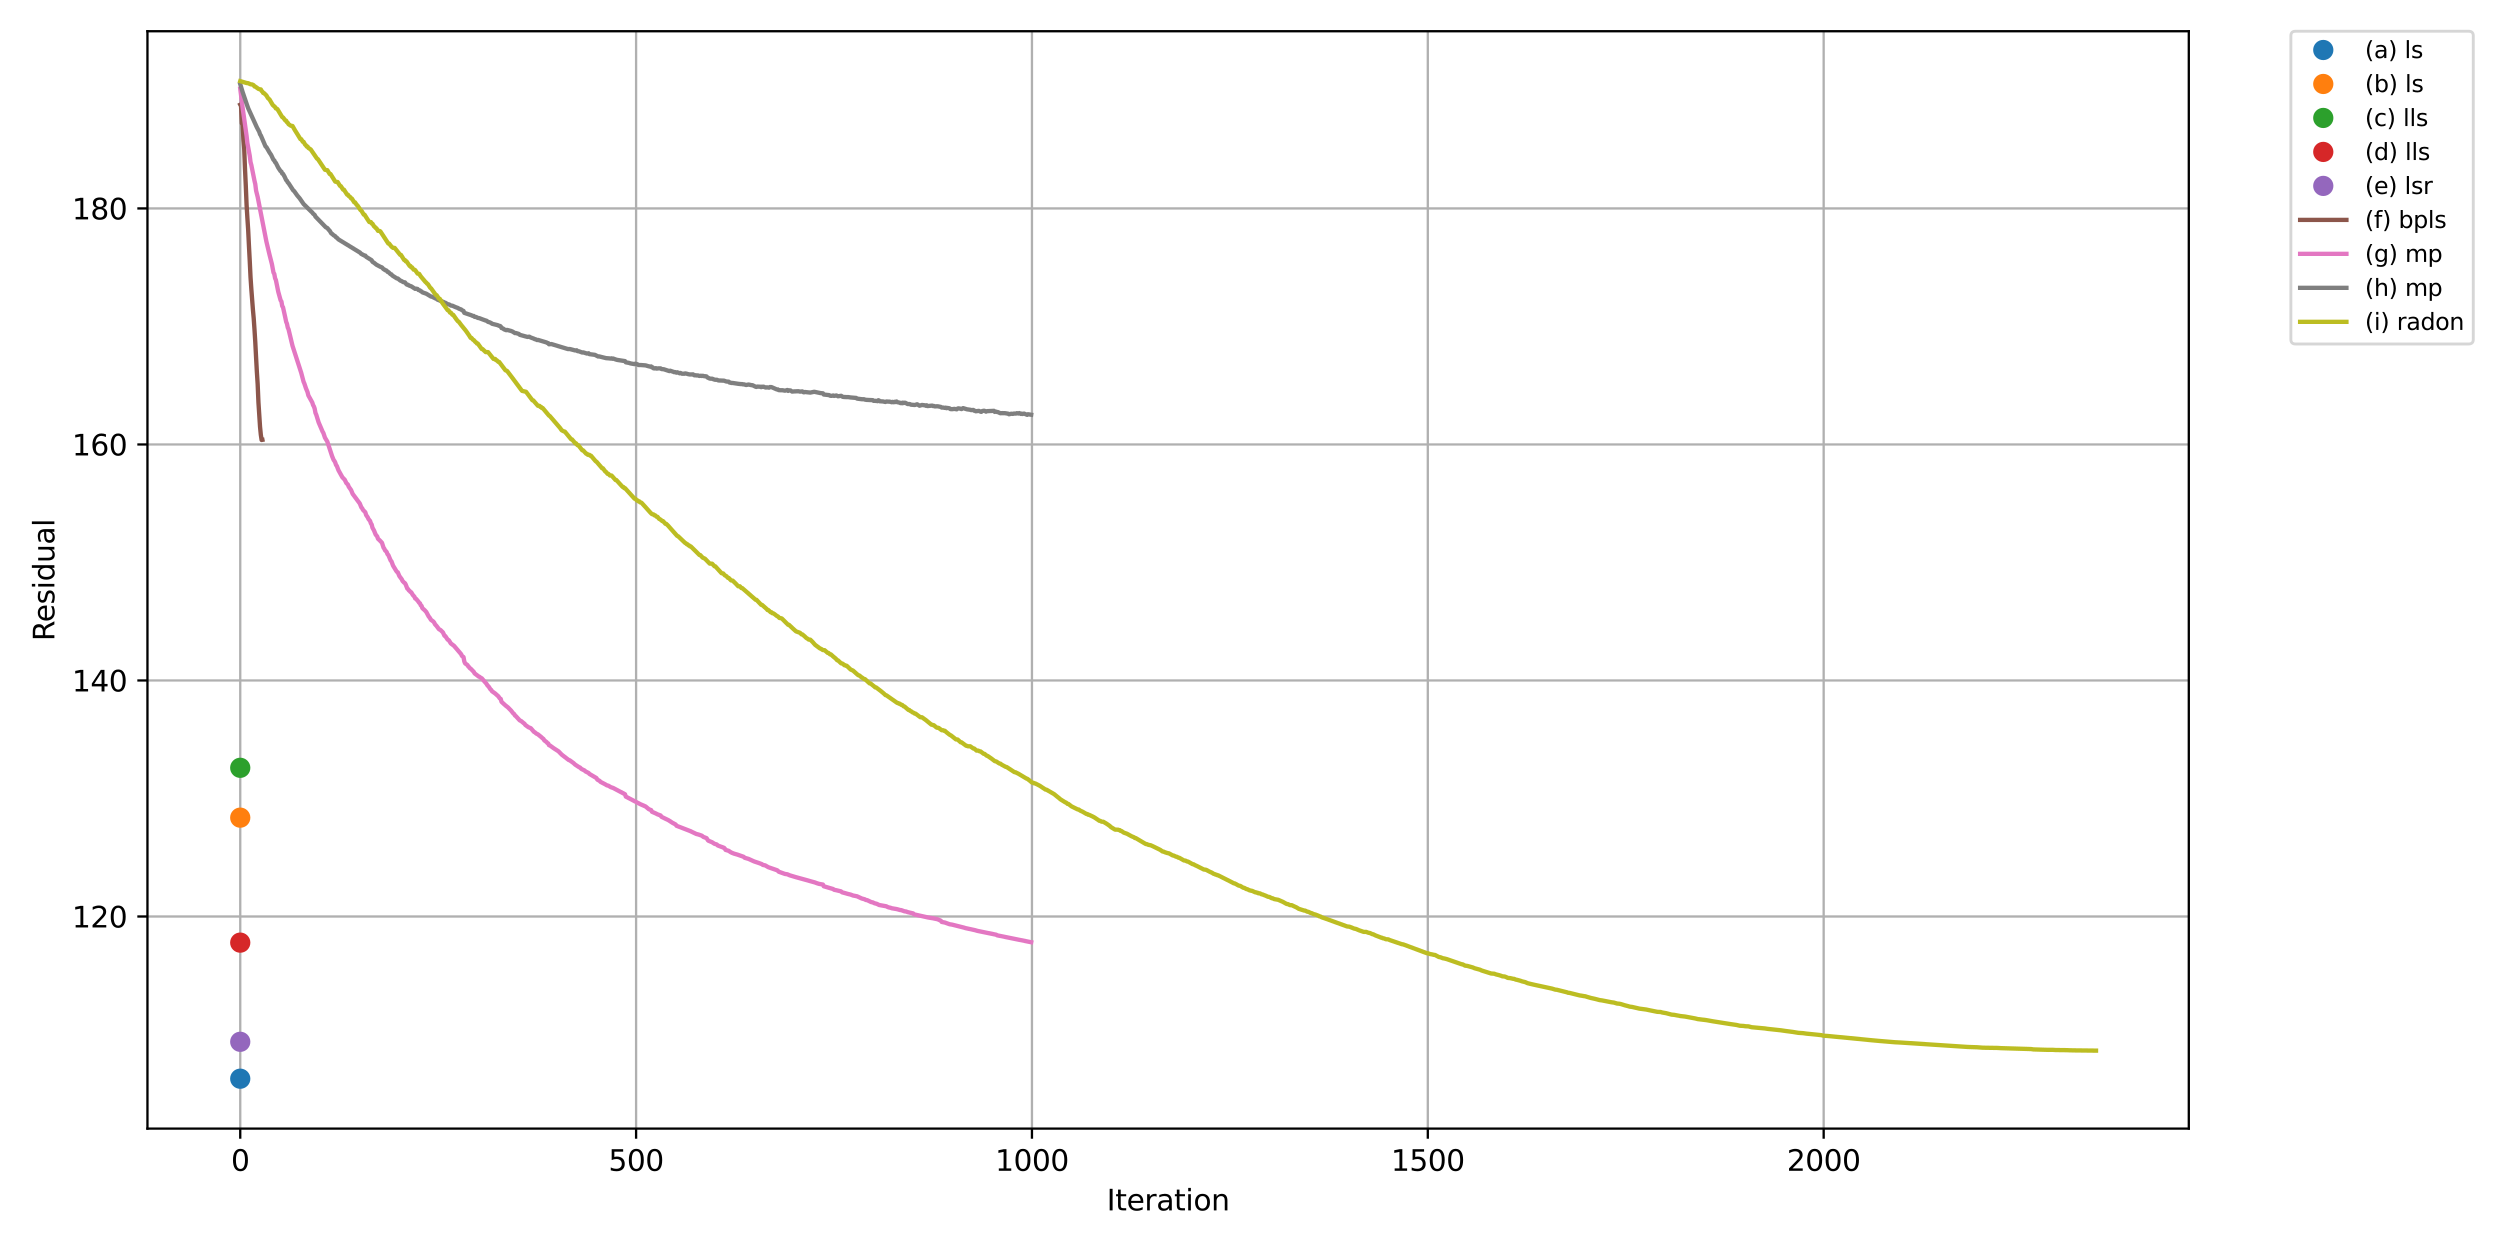 <?xml version="1.0" encoding="utf-8" standalone="no"?>
<!DOCTYPE svg PUBLIC "-//W3C//DTD SVG 1.1//EN"
  "http://www.w3.org/Graphics/SVG/1.1/DTD/svg11.dtd">
<svg xmlns:xlink="http://www.w3.org/1999/xlink" width="864pt" height="432pt" viewBox="0 0 864 432" xmlns="http://www.w3.org/2000/svg" version="1.1">
 <defs>
  <style type="text/css">*{stroke-linejoin: round; stroke-linecap: butt}</style>
 </defs>
 <g id="figure_1">
  <g id="patch_1">
   <path d="M 0 432 
L 864 432 
L 864 0 
L 0 0 
z
" style="fill: #ffffff"/>
  </g>
  <g id="axes_1">
   <g id="patch_2">
    <path d="M 50.96 390.04 
L 756.45 390.04 
L 756.45 10.8 
L 50.96 10.8 
z
" style="fill: #ffffff"/>
   </g>
   <g id="matplotlib.axis_1">
    <g id="xtick_1">
     <g id="line2d_1">
      <path d="M 83.028 390.04 
L 83.028 10.8 
" clip-path="url(#p258db37e1c)" style="fill: none; stroke: #b0b0b0; stroke-width: 0.8; stroke-linecap: square"/>
     </g>
     <g id="line2d_2">
      <defs>
       <path id="m0985d7e6c3" d="M 0 0 
L 0 3.5 
" style="stroke: #000000; stroke-width: 0.8"/>
      </defs>
      <g>
       <use xlink:href="#m0985d7e6c3" x="83.028" y="390.04" style="stroke: #000000; stroke-width: 0.8"/>
      </g>
     </g>
     <g id="text_1">
      <!-- 0 -->
      <g transform="translate(79.846 404.638) scale(0.1 -0.1)">
       <defs>
        <path id="DejaVuSans-30" d="M 2034 4250 
Q 1547 4250 1301 3770 
Q 1056 3291 1056 2328 
Q 1056 1369 1301 889 
Q 1547 409 2034 409 
Q 2525 409 2770 889 
Q 3016 1369 3016 2328 
Q 3016 3291 2770 3770 
Q 2525 4250 2034 4250 
z
M 2034 4750 
Q 2819 4750 3233 4129 
Q 3647 3509 3647 2328 
Q 3647 1150 3233 529 
Q 2819 -91 2034 -91 
Q 1250 -91 836 529 
Q 422 1150 422 2328 
Q 422 3509 836 4129 
Q 1250 4750 2034 4750 
z
" transform="scale(0.016)"/>
       </defs>
       <use xlink:href="#DejaVuSans-30"/>
      </g>
     </g>
    </g>
    <g id="xtick_2">
     <g id="line2d_3">
      <path d="M 219.835 390.04 
L 219.835 10.8 
" clip-path="url(#p258db37e1c)" style="fill: none; stroke: #b0b0b0; stroke-width: 0.8; stroke-linecap: square"/>
     </g>
     <g id="line2d_4">
      <g>
       <use xlink:href="#m0985d7e6c3" x="219.835" y="390.04" style="stroke: #000000; stroke-width: 0.8"/>
      </g>
     </g>
     <g id="text_2">
      <!-- 500 -->
      <g transform="translate(210.292 404.638) scale(0.1 -0.1)">
       <defs>
        <path id="DejaVuSans-35" d="M 691 4666 
L 3169 4666 
L 3169 4134 
L 1269 4134 
L 1269 2991 
Q 1406 3038 1543 3061 
Q 1681 3084 1819 3084 
Q 2600 3084 3056 2656 
Q 3513 2228 3513 1497 
Q 3513 744 3044 326 
Q 2575 -91 1722 -91 
Q 1428 -91 1123 -41 
Q 819 9 494 109 
L 494 744 
Q 775 591 1075 516 
Q 1375 441 1709 441 
Q 2250 441 2565 725 
Q 2881 1009 2881 1497 
Q 2881 1984 2565 2268 
Q 2250 2553 1709 2553 
Q 1456 2553 1204 2497 
Q 953 2441 691 2322 
L 691 4666 
z
" transform="scale(0.016)"/>
       </defs>
       <use xlink:href="#DejaVuSans-35"/>
       <use xlink:href="#DejaVuSans-30" transform="translate(63.623 0)"/>
       <use xlink:href="#DejaVuSans-30" transform="translate(127.246 0)"/>
      </g>
     </g>
    </g>
    <g id="xtick_3">
     <g id="line2d_5">
      <path d="M 356.643 390.04 
L 356.643 10.8 
" clip-path="url(#p258db37e1c)" style="fill: none; stroke: #b0b0b0; stroke-width: 0.8; stroke-linecap: square"/>
     </g>
     <g id="line2d_6">
      <g>
       <use xlink:href="#m0985d7e6c3" x="356.643" y="390.04" style="stroke: #000000; stroke-width: 0.8"/>
      </g>
     </g>
     <g id="text_3">
      <!-- 1000 -->
      <g transform="translate(343.918 404.638) scale(0.1 -0.1)">
       <defs>
        <path id="DejaVuSans-31" d="M 794 531 
L 1825 531 
L 1825 4091 
L 703 3866 
L 703 4441 
L 1819 4666 
L 2450 4666 
L 2450 531 
L 3481 531 
L 3481 0 
L 794 0 
L 794 531 
z
" transform="scale(0.016)"/>
       </defs>
       <use xlink:href="#DejaVuSans-31"/>
       <use xlink:href="#DejaVuSans-30" transform="translate(63.623 0)"/>
       <use xlink:href="#DejaVuSans-30" transform="translate(127.246 0)"/>
       <use xlink:href="#DejaVuSans-30" transform="translate(190.869 0)"/>
      </g>
     </g>
    </g>
    <g id="xtick_4">
     <g id="line2d_7">
      <path d="M 493.451 390.04 
L 493.451 10.8 
" clip-path="url(#p258db37e1c)" style="fill: none; stroke: #b0b0b0; stroke-width: 0.8; stroke-linecap: square"/>
     </g>
     <g id="line2d_8">
      <g>
       <use xlink:href="#m0985d7e6c3" x="493.451" y="390.04" style="stroke: #000000; stroke-width: 0.8"/>
      </g>
     </g>
     <g id="text_4">
      <!-- 1500 -->
      <g transform="translate(480.726 404.638) scale(0.1 -0.1)">
       <use xlink:href="#DejaVuSans-31"/>
       <use xlink:href="#DejaVuSans-35" transform="translate(63.623 0)"/>
       <use xlink:href="#DejaVuSans-30" transform="translate(127.246 0)"/>
       <use xlink:href="#DejaVuSans-30" transform="translate(190.869 0)"/>
      </g>
     </g>
    </g>
    <g id="xtick_5">
     <g id="line2d_9">
      <path d="M 630.259 390.04 
L 630.259 10.8 
" clip-path="url(#p258db37e1c)" style="fill: none; stroke: #b0b0b0; stroke-width: 0.8; stroke-linecap: square"/>
     </g>
     <g id="line2d_10">
      <g>
       <use xlink:href="#m0985d7e6c3" x="630.259" y="390.04" style="stroke: #000000; stroke-width: 0.8"/>
      </g>
     </g>
     <g id="text_5">
      <!-- 2000 -->
      <g transform="translate(617.534 404.638) scale(0.1 -0.1)">
       <defs>
        <path id="DejaVuSans-32" d="M 1228 531 
L 3431 531 
L 3431 0 
L 469 0 
L 469 531 
Q 828 903 1448 1529 
Q 2069 2156 2228 2338 
Q 2531 2678 2651 2914 
Q 2772 3150 2772 3378 
Q 2772 3750 2511 3984 
Q 2250 4219 1831 4219 
Q 1534 4219 1204 4116 
Q 875 4013 500 3803 
L 500 4441 
Q 881 4594 1212 4672 
Q 1544 4750 1819 4750 
Q 2544 4750 2975 4387 
Q 3406 4025 3406 3419 
Q 3406 3131 3298 2873 
Q 3191 2616 2906 2266 
Q 2828 2175 2409 1742 
Q 1991 1309 1228 531 
z
" transform="scale(0.016)"/>
       </defs>
       <use xlink:href="#DejaVuSans-32"/>
       <use xlink:href="#DejaVuSans-30" transform="translate(63.623 0)"/>
       <use xlink:href="#DejaVuSans-30" transform="translate(127.246 0)"/>
       <use xlink:href="#DejaVuSans-30" transform="translate(190.869 0)"/>
      </g>
     </g>
    </g>
    <g id="text_6">
     <!-- Iteration -->
     <g transform="translate(382.496 418.317) scale(0.1 -0.1)">
      <defs>
       <path id="DejaVuSans-49" d="M 628 4666 
L 1259 4666 
L 1259 0 
L 628 0 
L 628 4666 
z
" transform="scale(0.016)"/>
       <path id="DejaVuSans-74" d="M 1172 4494 
L 1172 3500 
L 2356 3500 
L 2356 3053 
L 1172 3053 
L 1172 1153 
Q 1172 725 1289 603 
Q 1406 481 1766 481 
L 2356 481 
L 2356 0 
L 1766 0 
Q 1100 0 847 248 
Q 594 497 594 1153 
L 594 3053 
L 172 3053 
L 172 3500 
L 594 3500 
L 594 4494 
L 1172 4494 
z
" transform="scale(0.016)"/>
       <path id="DejaVuSans-65" d="M 3597 1894 
L 3597 1613 
L 953 1613 
Q 991 1019 1311 708 
Q 1631 397 2203 397 
Q 2534 397 2845 478 
Q 3156 559 3463 722 
L 3463 178 
Q 3153 47 2828 -22 
Q 2503 -91 2169 -91 
Q 1331 -91 842 396 
Q 353 884 353 1716 
Q 353 2575 817 3079 
Q 1281 3584 2069 3584 
Q 2775 3584 3186 3129 
Q 3597 2675 3597 1894 
z
M 3022 2063 
Q 3016 2534 2758 2815 
Q 2500 3097 2075 3097 
Q 1594 3097 1305 2825 
Q 1016 2553 972 2059 
L 3022 2063 
z
" transform="scale(0.016)"/>
       <path id="DejaVuSans-72" d="M 2631 2963 
Q 2534 3019 2420 3045 
Q 2306 3072 2169 3072 
Q 1681 3072 1420 2755 
Q 1159 2438 1159 1844 
L 1159 0 
L 581 0 
L 581 3500 
L 1159 3500 
L 1159 2956 
Q 1341 3275 1631 3429 
Q 1922 3584 2338 3584 
Q 2397 3584 2469 3576 
Q 2541 3569 2628 3553 
L 2631 2963 
z
" transform="scale(0.016)"/>
       <path id="DejaVuSans-61" d="M 2194 1759 
Q 1497 1759 1228 1600 
Q 959 1441 959 1056 
Q 959 750 1161 570 
Q 1363 391 1709 391 
Q 2188 391 2477 730 
Q 2766 1069 2766 1631 
L 2766 1759 
L 2194 1759 
z
M 3341 1997 
L 3341 0 
L 2766 0 
L 2766 531 
Q 2569 213 2275 61 
Q 1981 -91 1556 -91 
Q 1019 -91 701 211 
Q 384 513 384 1019 
Q 384 1609 779 1909 
Q 1175 2209 1959 2209 
L 2766 2209 
L 2766 2266 
Q 2766 2663 2505 2880 
Q 2244 3097 1772 3097 
Q 1472 3097 1187 3025 
Q 903 2953 641 2809 
L 641 3341 
Q 956 3463 1253 3523 
Q 1550 3584 1831 3584 
Q 2591 3584 2966 3190 
Q 3341 2797 3341 1997 
z
" transform="scale(0.016)"/>
       <path id="DejaVuSans-69" d="M 603 3500 
L 1178 3500 
L 1178 0 
L 603 0 
L 603 3500 
z
M 603 4863 
L 1178 4863 
L 1178 4134 
L 603 4134 
L 603 4863 
z
" transform="scale(0.016)"/>
       <path id="DejaVuSans-6f" d="M 1959 3097 
Q 1497 3097 1228 2736 
Q 959 2375 959 1747 
Q 959 1119 1226 758 
Q 1494 397 1959 397 
Q 2419 397 2687 759 
Q 2956 1122 2956 1747 
Q 2956 2369 2687 2733 
Q 2419 3097 1959 3097 
z
M 1959 3584 
Q 2709 3584 3137 3096 
Q 3566 2609 3566 1747 
Q 3566 888 3137 398 
Q 2709 -91 1959 -91 
Q 1206 -91 779 398 
Q 353 888 353 1747 
Q 353 2609 779 3096 
Q 1206 3584 1959 3584 
z
" transform="scale(0.016)"/>
       <path id="DejaVuSans-6e" d="M 3513 2113 
L 3513 0 
L 2938 0 
L 2938 2094 
Q 2938 2591 2744 2837 
Q 2550 3084 2163 3084 
Q 1697 3084 1428 2787 
Q 1159 2491 1159 1978 
L 1159 0 
L 581 0 
L 581 3500 
L 1159 3500 
L 1159 2956 
Q 1366 3272 1645 3428 
Q 1925 3584 2291 3584 
Q 2894 3584 3203 3211 
Q 3513 2838 3513 2113 
z
" transform="scale(0.016)"/>
      </defs>
      <use xlink:href="#DejaVuSans-49"/>
      <use xlink:href="#DejaVuSans-74" transform="translate(29.492 0)"/>
      <use xlink:href="#DejaVuSans-65" transform="translate(68.701 0)"/>
      <use xlink:href="#DejaVuSans-72" transform="translate(130.225 0)"/>
      <use xlink:href="#DejaVuSans-61" transform="translate(171.338 0)"/>
      <use xlink:href="#DejaVuSans-74" transform="translate(232.617 0)"/>
      <use xlink:href="#DejaVuSans-69" transform="translate(271.826 0)"/>
      <use xlink:href="#DejaVuSans-6f" transform="translate(299.609 0)"/>
      <use xlink:href="#DejaVuSans-6e" transform="translate(360.791 0)"/>
     </g>
    </g>
   </g>
   <g id="matplotlib.axis_2">
    <g id="ytick_1">
     <g id="line2d_11">
      <path d="M 50.96 316.743 
L 756.45 316.743 
" clip-path="url(#p258db37e1c)" style="fill: none; stroke: #b0b0b0; stroke-width: 0.8; stroke-linecap: square"/>
     </g>
     <g id="line2d_12">
      <defs>
       <path id="mc60574b4fa" d="M 0 0 
L -3.5 0 
" style="stroke: #000000; stroke-width: 0.8"/>
      </defs>
      <g>
       <use xlink:href="#mc60574b4fa" x="50.96" y="316.743" style="stroke: #000000; stroke-width: 0.8"/>
      </g>
     </g>
     <g id="text_7">
      <!-- 120 -->
      <g transform="translate(24.872 320.542) scale(0.1 -0.1)">
       <use xlink:href="#DejaVuSans-31"/>
       <use xlink:href="#DejaVuSans-32" transform="translate(63.623 0)"/>
       <use xlink:href="#DejaVuSans-30" transform="translate(127.246 0)"/>
      </g>
     </g>
    </g>
    <g id="ytick_2">
     <g id="line2d_13">
      <path d="M 50.96 235.173 
L 756.45 235.173 
" clip-path="url(#p258db37e1c)" style="fill: none; stroke: #b0b0b0; stroke-width: 0.8; stroke-linecap: square"/>
     </g>
     <g id="line2d_14">
      <g>
       <use xlink:href="#mc60574b4fa" x="50.96" y="235.173" style="stroke: #000000; stroke-width: 0.8"/>
      </g>
     </g>
     <g id="text_8">
      <!-- 140 -->
      <g transform="translate(24.872 238.972) scale(0.1 -0.1)">
       <defs>
        <path id="DejaVuSans-34" d="M 2419 4116 
L 825 1625 
L 2419 1625 
L 2419 4116 
z
M 2253 4666 
L 3047 4666 
L 3047 1625 
L 3713 1625 
L 3713 1100 
L 3047 1100 
L 3047 0 
L 2419 0 
L 2419 1100 
L 313 1100 
L 313 1709 
L 2253 4666 
z
" transform="scale(0.016)"/>
       </defs>
       <use xlink:href="#DejaVuSans-31"/>
       <use xlink:href="#DejaVuSans-34" transform="translate(63.623 0)"/>
       <use xlink:href="#DejaVuSans-30" transform="translate(127.246 0)"/>
      </g>
     </g>
    </g>
    <g id="ytick_3">
     <g id="line2d_15">
      <path d="M 50.96 153.604 
L 756.45 153.604 
" clip-path="url(#p258db37e1c)" style="fill: none; stroke: #b0b0b0; stroke-width: 0.8; stroke-linecap: square"/>
     </g>
     <g id="line2d_16">
      <g>
       <use xlink:href="#mc60574b4fa" x="50.96" y="153.604" style="stroke: #000000; stroke-width: 0.8"/>
      </g>
     </g>
     <g id="text_9">
      <!-- 160 -->
      <g transform="translate(24.872 157.403) scale(0.1 -0.1)">
       <defs>
        <path id="DejaVuSans-36" d="M 2113 2584 
Q 1688 2584 1439 2293 
Q 1191 2003 1191 1497 
Q 1191 994 1439 701 
Q 1688 409 2113 409 
Q 2538 409 2786 701 
Q 3034 994 3034 1497 
Q 3034 2003 2786 2293 
Q 2538 2584 2113 2584 
z
M 3366 4563 
L 3366 3988 
Q 3128 4100 2886 4159 
Q 2644 4219 2406 4219 
Q 1781 4219 1451 3797 
Q 1122 3375 1075 2522 
Q 1259 2794 1537 2939 
Q 1816 3084 2150 3084 
Q 2853 3084 3261 2657 
Q 3669 2231 3669 1497 
Q 3669 778 3244 343 
Q 2819 -91 2113 -91 
Q 1303 -91 875 529 
Q 447 1150 447 2328 
Q 447 3434 972 4092 
Q 1497 4750 2381 4750 
Q 2619 4750 2861 4703 
Q 3103 4656 3366 4563 
z
" transform="scale(0.016)"/>
       </defs>
       <use xlink:href="#DejaVuSans-31"/>
       <use xlink:href="#DejaVuSans-36" transform="translate(63.623 0)"/>
       <use xlink:href="#DejaVuSans-30" transform="translate(127.246 0)"/>
      </g>
     </g>
    </g>
    <g id="ytick_4">
     <g id="line2d_17">
      <path d="M 50.96 72.034 
L 756.45 72.034 
" clip-path="url(#p258db37e1c)" style="fill: none; stroke: #b0b0b0; stroke-width: 0.8; stroke-linecap: square"/>
     </g>
     <g id="line2d_18">
      <g>
       <use xlink:href="#mc60574b4fa" x="50.96" y="72.034" style="stroke: #000000; stroke-width: 0.8"/>
      </g>
     </g>
     <g id="text_10">
      <!-- 180 -->
      <g transform="translate(24.872 75.833) scale(0.1 -0.1)">
       <defs>
        <path id="DejaVuSans-38" d="M 2034 2216 
Q 1584 2216 1326 1975 
Q 1069 1734 1069 1313 
Q 1069 891 1326 650 
Q 1584 409 2034 409 
Q 2484 409 2743 651 
Q 3003 894 3003 1313 
Q 3003 1734 2745 1975 
Q 2488 2216 2034 2216 
z
M 1403 2484 
Q 997 2584 770 2862 
Q 544 3141 544 3541 
Q 544 4100 942 4425 
Q 1341 4750 2034 4750 
Q 2731 4750 3128 4425 
Q 3525 4100 3525 3541 
Q 3525 3141 3298 2862 
Q 3072 2584 2669 2484 
Q 3125 2378 3379 2068 
Q 3634 1759 3634 1313 
Q 3634 634 3220 271 
Q 2806 -91 2034 -91 
Q 1263 -91 848 271 
Q 434 634 434 1313 
Q 434 1759 690 2068 
Q 947 2378 1403 2484 
z
M 1172 3481 
Q 1172 3119 1398 2916 
Q 1625 2713 2034 2713 
Q 2441 2713 2670 2916 
Q 2900 3119 2900 3481 
Q 2900 3844 2670 4047 
Q 2441 4250 2034 4250 
Q 1625 4250 1398 4047 
Q 1172 3844 1172 3481 
z
" transform="scale(0.016)"/>
       </defs>
       <use xlink:href="#DejaVuSans-31"/>
       <use xlink:href="#DejaVuSans-38" transform="translate(63.623 0)"/>
       <use xlink:href="#DejaVuSans-30" transform="translate(127.246 0)"/>
      </g>
     </g>
    </g>
    <g id="text_11">
     <!-- Residual -->
     <g transform="translate(18.793 221.536) rotate(-90) scale(0.1 -0.1)">
      <defs>
       <path id="DejaVuSans-52" d="M 2841 2188 
Q 3044 2119 3236 1894 
Q 3428 1669 3622 1275 
L 4263 0 
L 3584 0 
L 2988 1197 
Q 2756 1666 2539 1819 
Q 2322 1972 1947 1972 
L 1259 1972 
L 1259 0 
L 628 0 
L 628 4666 
L 2053 4666 
Q 2853 4666 3247 4331 
Q 3641 3997 3641 3322 
Q 3641 2881 3436 2590 
Q 3231 2300 2841 2188 
z
M 1259 4147 
L 1259 2491 
L 2053 2491 
Q 2509 2491 2742 2702 
Q 2975 2913 2975 3322 
Q 2975 3731 2742 3939 
Q 2509 4147 2053 4147 
L 1259 4147 
z
" transform="scale(0.016)"/>
       <path id="DejaVuSans-73" d="M 2834 3397 
L 2834 2853 
Q 2591 2978 2328 3040 
Q 2066 3103 1784 3103 
Q 1356 3103 1142 2972 
Q 928 2841 928 2578 
Q 928 2378 1081 2264 
Q 1234 2150 1697 2047 
L 1894 2003 
Q 2506 1872 2764 1633 
Q 3022 1394 3022 966 
Q 3022 478 2636 193 
Q 2250 -91 1575 -91 
Q 1294 -91 989 -36 
Q 684 19 347 128 
L 347 722 
Q 666 556 975 473 
Q 1284 391 1588 391 
Q 1994 391 2212 530 
Q 2431 669 2431 922 
Q 2431 1156 2273 1281 
Q 2116 1406 1581 1522 
L 1381 1569 
Q 847 1681 609 1914 
Q 372 2147 372 2553 
Q 372 3047 722 3315 
Q 1072 3584 1716 3584 
Q 2034 3584 2315 3537 
Q 2597 3491 2834 3397 
z
" transform="scale(0.016)"/>
       <path id="DejaVuSans-64" d="M 2906 2969 
L 2906 4863 
L 3481 4863 
L 3481 0 
L 2906 0 
L 2906 525 
Q 2725 213 2448 61 
Q 2172 -91 1784 -91 
Q 1150 -91 751 415 
Q 353 922 353 1747 
Q 353 2572 751 3078 
Q 1150 3584 1784 3584 
Q 2172 3584 2448 3432 
Q 2725 3281 2906 2969 
z
M 947 1747 
Q 947 1113 1208 752 
Q 1469 391 1925 391 
Q 2381 391 2643 752 
Q 2906 1113 2906 1747 
Q 2906 2381 2643 2742 
Q 2381 3103 1925 3103 
Q 1469 3103 1208 2742 
Q 947 2381 947 1747 
z
" transform="scale(0.016)"/>
       <path id="DejaVuSans-75" d="M 544 1381 
L 544 3500 
L 1119 3500 
L 1119 1403 
Q 1119 906 1312 657 
Q 1506 409 1894 409 
Q 2359 409 2629 706 
Q 2900 1003 2900 1516 
L 2900 3500 
L 3475 3500 
L 3475 0 
L 2900 0 
L 2900 538 
Q 2691 219 2414 64 
Q 2138 -91 1772 -91 
Q 1169 -91 856 284 
Q 544 659 544 1381 
z
M 1991 3584 
L 1991 3584 
z
" transform="scale(0.016)"/>
       <path id="DejaVuSans-6c" d="M 603 4863 
L 1178 4863 
L 1178 0 
L 603 0 
L 603 4863 
z
" transform="scale(0.016)"/>
      </defs>
      <use xlink:href="#DejaVuSans-52"/>
      <use xlink:href="#DejaVuSans-65" transform="translate(64.982 0)"/>
      <use xlink:href="#DejaVuSans-73" transform="translate(126.506 0)"/>
      <use xlink:href="#DejaVuSans-69" transform="translate(178.605 0)"/>
      <use xlink:href="#DejaVuSans-64" transform="translate(206.389 0)"/>
      <use xlink:href="#DejaVuSans-75" transform="translate(269.865 0)"/>
      <use xlink:href="#DejaVuSans-61" transform="translate(333.244 0)"/>
      <use xlink:href="#DejaVuSans-6c" transform="translate(394.523 0)"/>
     </g>
    </g>
   </g>
   <g id="line2d_19">
    <defs>
     <path id="m0a46ff1c68" d="M 0 3 
C 0.796 3 1.559 2.684 2.121 2.121 
C 2.684 1.559 3 0.796 3 0 
C 3 -0.796 2.684 -1.559 2.121 -2.121 
C 1.559 -2.684 0.796 -3 0 -3 
C -0.796 -3 -1.559 -2.684 -2.121 -2.121 
C -2.684 -1.559 -3 -0.796 -3 0 
C -3 0.796 -2.684 1.559 -2.121 2.121 
C -1.559 2.684 -0.796 3 0 3 
z
" style="stroke: #1f77b4"/>
    </defs>
    <g clip-path="url(#p258db37e1c)">
     <use xlink:href="#m0a46ff1c68" x="83.028" y="372.802" style="fill: #1f77b4; stroke: #1f77b4"/>
    </g>
   </g>
   <g id="line2d_20">
    <defs>
     <path id="maa47bbeb2c" d="M 0 3 
C 0.796 3 1.559 2.684 2.121 2.121 
C 2.684 1.559 3 0.796 3 0 
C 3 -0.796 2.684 -1.559 2.121 -2.121 
C 1.559 -2.684 0.796 -3 0 -3 
C -0.796 -3 -1.559 -2.684 -2.121 -2.121 
C -2.684 -1.559 -3 -0.796 -3 0 
C -3 0.796 -2.684 1.559 -2.121 2.121 
C -1.559 2.684 -0.796 3 0 3 
z
" style="stroke: #ff7f0e"/>
    </defs>
    <g clip-path="url(#p258db37e1c)">
     <use xlink:href="#maa47bbeb2c" x="83.028" y="282.582" style="fill: #ff7f0e; stroke: #ff7f0e"/>
    </g>
   </g>
   <g id="line2d_21">
    <defs>
     <path id="m520f727a23" d="M 0 3 
C 0.796 3 1.559 2.684 2.121 2.121 
C 2.684 1.559 3 0.796 3 0 
C 3 -0.796 2.684 -1.559 2.121 -2.121 
C 1.559 -2.684 0.796 -3 0 -3 
C -0.796 -3 -1.559 -2.684 -2.121 -2.121 
C -2.684 -1.559 -3 -0.796 -3 0 
C -3 0.796 -2.684 1.559 -2.121 2.121 
C -1.559 2.684 -0.796 3 0 3 
z
" style="stroke: #2ca02c"/>
    </defs>
    <g clip-path="url(#p258db37e1c)">
     <use xlink:href="#m520f727a23" x="83.028" y="265.355" style="fill: #2ca02c; stroke: #2ca02c"/>
    </g>
   </g>
   <g id="line2d_22">
    <defs>
     <path id="m707050d103" d="M 0 3 
C 0.796 3 1.559 2.684 2.121 2.121 
C 2.684 1.559 3 0.796 3 0 
C 3 -0.796 2.684 -1.559 2.121 -2.121 
C 1.559 -2.684 0.796 -3 0 -3 
C -0.796 -3 -1.559 -2.684 -2.121 -2.121 
C -2.684 -1.559 -3 -0.796 -3 0 
C -3 0.796 -2.684 1.559 -2.121 2.121 
C -1.559 2.684 -0.796 3 0 3 
z
" style="stroke: #d62728"/>
    </defs>
    <g clip-path="url(#p258db37e1c)">
     <use xlink:href="#m707050d103" x="83.028" y="325.775" style="fill: #d62728; stroke: #d62728"/>
    </g>
   </g>
   <g id="line2d_23">
    <defs>
     <path id="m7fcf823800" d="M 0 3 
C 0.796 3 1.559 2.684 2.121 2.121 
C 2.684 1.559 3 0.796 3 0 
C 3 -0.796 2.684 -1.559 2.121 -2.121 
C 1.559 -2.684 0.796 -3 0 -3 
C -0.796 -3 -1.559 -2.684 -2.121 -2.121 
C -2.684 -1.559 -3 -0.796 -3 0 
C -3 0.796 -2.684 1.559 -2.121 2.121 
C -1.559 2.684 -0.796 3 0 3 
z
" style="stroke: #9467bd"/>
    </defs>
    <g clip-path="url(#p258db37e1c)">
     <use xlink:href="#m7fcf823800" x="83.028" y="360.045" style="fill: #9467bd; stroke: #9467bd"/>
    </g>
   </g>
   <g id="line2d_24">
    <path d="M 83.028 36.161 
L 83.301 36.673 
L 83.575 42.639 
L 83.849 42.986 
L 84.122 48.283 
L 84.396 51.423 
L 84.669 58.338 
L 84.943 64.104 
L 85.217 70.762 
L 85.49 75.272 
L 85.764 79.414 
L 86.037 84.956 
L 86.311 90.174 
L 86.585 95.844 
L 86.858 99.873 
L 87.132 103.466 
L 87.406 107.005 
L 87.679 109.994 
L 87.953 113.908 
L 88.226 118.29 
L 88.5 123.54 
L 88.774 128.557 
L 89.047 132.752 
L 89.321 139.137 
L 89.594 143.298 
L 89.868 147.485 
L 90.142 150.26 
L 90.415 152.057 
L 90.689 152.005 
" clip-path="url(#p258db37e1c)" style="fill: none; stroke: #8c564b; stroke-width: 1.5; stroke-linecap: square"/>
   </g>
   <g id="line2d_25">
    <path d="M 83.028 30.651 
L 83.849 37.224 
L 85.217 46.941 
L 85.49 49.404 
L 86.311 53.835 
L 86.585 56.022 
L 86.858 57.036 
L 87.953 62.494 
L 88.226 63.655 
L 88.5 65.868 
L 89.047 68.056 
L 92.057 83.448 
L 93.151 88.053 
L 93.972 91.283 
L 94.52 94.219 
L 94.793 94.657 
L 95.067 96.17 
L 95.34 96.763 
L 96.161 100.82 
L 96.982 103.8 
L 97.256 104.163 
L 97.529 105.783 
L 97.803 106.159 
L 98.624 109.896 
L 98.897 111.225 
L 99.171 111.882 
L 99.445 113.198 
L 99.718 113.803 
L 101.086 119.507 
L 104.096 128.831 
L 104.917 131.94 
L 105.191 132.558 
L 105.738 134.198 
L 106.285 135.516 
L 106.559 136.641 
L 107.927 139.115 
L 108.2 140.001 
L 108.474 140.452 
L 108.748 141.232 
L 109.021 142.7 
L 109.295 143.312 
L 110.116 145.967 
L 111.484 149.174 
L 111.757 149.628 
L 112.305 151.259 
L 112.852 152.17 
L 113.125 152.631 
L 114.767 157.641 
L 115.314 158.986 
L 115.588 159.324 
L 115.862 159.86 
L 116.135 160.701 
L 116.409 161.031 
L 116.956 162.483 
L 118.324 164.952 
L 119.145 165.804 
L 119.692 166.945 
L 120.239 167.483 
L 120.513 168.193 
L 121.334 169.366 
L 121.881 170.691 
L 124.344 174.017 
L 124.891 175.375 
L 125.165 175.645 
L 125.438 176.212 
L 126.259 177.051 
L 126.533 177.994 
L 127.08 178.785 
L 127.353 179.379 
L 127.901 180.048 
L 128.174 180.872 
L 128.448 181.267 
L 128.722 182.38 
L 129.269 183.363 
L 129.816 184.734 
L 130.363 185.405 
L 130.637 186.205 
L 131.184 186.707 
L 132.005 187.575 
L 132.552 189.28 
L 132.826 189.641 
L 133.099 190.264 
L 133.373 190.453 
L 133.647 190.821 
L 133.92 191.54 
L 134.194 191.78 
L 135.015 193.722 
L 135.288 193.997 
L 135.836 195.469 
L 136.93 197.282 
L 137.204 197.658 
L 137.477 197.796 
L 138.024 199.093 
L 138.845 200.2 
L 139.119 200.787 
L 139.666 201.366 
L 139.94 201.512 
L 140.213 202.01 
L 140.761 203.415 
L 141.034 203.584 
L 141.308 204.052 
L 141.581 204.228 
L 141.855 204.591 
L 142.129 204.702 
L 142.676 205.628 
L 143.223 206.219 
L 143.497 206.847 
L 143.77 206.935 
L 144.591 207.906 
L 144.865 208.339 
L 145.138 208.502 
L 145.412 209.196 
L 145.686 209.375 
L 145.959 210.169 
L 146.78 210.901 
L 147.327 211.506 
L 148.148 213.042 
L 148.422 213.361 
L 148.969 214.235 
L 149.516 214.627 
L 149.79 214.833 
L 150.064 215.19 
L 150.337 215.751 
L 150.884 216.353 
L 151.705 217.451 
L 152.252 217.745 
L 153.073 218.556 
L 153.621 219.731 
L 153.894 219.825 
L 154.715 221.059 
L 154.989 221.149 
L 155.262 221.497 
L 155.809 222.371 
L 156.904 223.193 
L 159.366 226.078 
L 159.64 226.681 
L 160.187 227.08 
L 160.461 228.584 
L 160.735 229.255 
L 161.555 229.836 
L 161.829 230.304 
L 162.103 230.54 
L 162.376 230.94 
L 162.65 231.077 
L 163.744 232.21 
L 164.018 232.722 
L 165.112 233.551 
L 165.386 233.8 
L 165.66 233.869 
L 166.207 234.304 
L 166.48 234.394 
L 167.301 235.371 
L 168.122 236.301 
L 168.396 236.78 
L 168.943 237.368 
L 169.49 238.225 
L 169.764 238.432 
L 170.037 238.893 
L 171.132 239.667 
L 171.679 240.161 
L 172.226 240.645 
L 172.774 241.428 
L 173.047 241.539 
L 173.321 242.544 
L 174.689 243.803 
L 175.51 244.44 
L 176.604 245.55 
L 177.425 246.597 
L 177.699 246.747 
L 177.972 247.292 
L 178.246 247.461 
L 179.614 248.951 
L 180.161 249.229 
L 180.982 249.923 
L 181.256 250.098 
L 181.529 250.525 
L 182.624 251.324 
L 183.445 251.668 
L 184.539 252.936 
L 184.813 253.059 
L 185.36 253.529 
L 185.907 253.793 
L 187.002 254.68 
L 187.549 255.182 
L 187.822 255.372 
L 188.096 255.863 
L 188.917 256.475 
L 189.191 256.834 
L 189.464 256.939 
L 189.738 257.542 
L 190.011 257.608 
L 191.379 258.601 
L 193.021 259.658 
L 194.116 260.787 
L 196.578 262.685 
L 196.852 262.735 
L 198.22 263.725 
L 198.767 264.244 
L 200.135 265.142 
L 200.409 265.234 
L 200.956 265.763 
L 202.05 266.293 
L 202.324 266.594 
L 203.419 267.132 
L 203.692 267.461 
L 206.155 268.913 
L 206.428 269.439 
L 206.976 269.729 
L 207.249 269.884 
L 207.523 270.204 
L 209.164 271.057 
L 209.712 271.401 
L 210.259 271.541 
L 211.08 272.037 
L 211.901 272.322 
L 216.005 274.492 
L 216.278 275.307 
L 221.204 277.882 
L 223.119 278.724 
L 224.213 279.635 
L 224.761 279.872 
L 225.034 279.964 
L 225.308 280.539 
L 226.676 281.139 
L 227.223 281.432 
L 228.318 281.833 
L 228.591 282.284 
L 231.054 283.481 
L 232.422 284.373 
L 233.516 284.948 
L 233.79 285.38 
L 238.441 287.177 
L 240.63 288.211 
L 241.451 288.426 
L 242.546 288.809 
L 243.093 289.242 
L 243.64 289.447 
L 244.187 289.666 
L 244.734 290.508 
L 246.103 291.083 
L 246.923 291.617 
L 247.744 291.853 
L 248.018 292.184 
L 249.386 292.697 
L 249.66 292.76 
L 249.933 292.95 
L 250.207 292.983 
L 250.48 293.264 
L 250.754 293.719 
L 251.848 294.051 
L 252.396 294.435 
L 252.943 294.731 
L 253.764 295.044 
L 254.858 295.354 
L 255.679 295.643 
L 257.047 296.122 
L 257.321 296.441 
L 258.689 296.832 
L 260.604 297.706 
L 262.246 298.252 
L 263.34 298.664 
L 263.614 298.919 
L 264.435 299.069 
L 265.529 299.705 
L 268.539 300.747 
L 268.813 300.917 
L 269.086 301.247 
L 271.275 302.033 
L 272.096 302.152 
L 272.917 302.508 
L 275.106 303.161 
L 279.21 304.288 
L 279.757 304.453 
L 281.125 304.835 
L 281.673 304.986 
L 282.22 305.204 
L 283.041 305.46 
L 284.409 305.706 
L 284.682 306.289 
L 286.05 306.697 
L 287.966 307.257 
L 288.239 307.509 
L 289.06 307.671 
L 290.702 308.068 
L 290.975 308.369 
L 292.344 308.744 
L 292.891 308.909 
L 293.985 309.171 
L 294.806 309.489 
L 296.174 309.754 
L 297.816 310.513 
L 298.91 310.815 
L 299.184 311.018 
L 299.731 311.109 
L 301.099 311.765 
L 301.646 311.868 
L 302.194 312.151 
L 303.015 312.366 
L 303.835 312.768 
L 306.298 313.212 
L 306.845 313.497 
L 307.392 313.662 
L 307.666 313.696 
L 308.213 313.898 
L 309.855 314.172 
L 310.402 314.313 
L 310.949 314.48 
L 311.497 314.551 
L 312.591 314.95 
L 313.138 315.016 
L 313.686 315.226 
L 315.601 315.678 
L 315.874 315.995 
L 320.8 317.094 
L 322.441 317.359 
L 324.083 317.71 
L 325.177 318.221 
L 325.451 318.617 
L 326.545 318.829 
L 328.187 319.419 
L 329.008 319.543 
L 333.112 320.574 
L 333.659 320.751 
L 336.943 321.46 
L 337.764 321.703 
L 344.33 323.048 
L 344.604 323.247 
L 355.001 325.361 
L 356.37 325.633 
L 356.37 325.633 
" clip-path="url(#p258db37e1c)" style="fill: none; stroke: #e377c2; stroke-width: 1.5; stroke-linecap: square"/>
   </g>
   <g id="line2d_26">
    <path d="M 83.028 29.085 
L 83.849 31.811 
L 85.217 35.841 
L 85.764 37.395 
L 88.774 44.019 
L 89.594 45.556 
L 89.868 46.415 
L 90.142 46.822 
L 91.783 50.647 
L 92.057 50.828 
L 93.151 52.722 
L 93.699 53.531 
L 94.52 55.269 
L 94.793 55.431 
L 95.067 56.051 
L 95.34 56.296 
L 96.161 57.946 
L 96.982 59.182 
L 97.256 59.31 
L 97.529 59.97 
L 97.803 60.082 
L 98.35 61.052 
L 98.897 62.248 
L 99.171 62.488 
L 99.445 63.045 
L 99.718 63.291 
L 101.36 65.821 
L 101.634 66.008 
L 102.728 67.555 
L 103.549 68.521 
L 104.917 70.501 
L 107.653 73.207 
L 107.927 73.433 
L 108.2 73.834 
L 108.748 74.276 
L 109.021 74.854 
L 112.578 78.529 
L 113.125 78.811 
L 113.673 79.485 
L 113.946 79.744 
L 114.494 80.671 
L 114.767 80.817 
L 115.314 81.315 
L 115.862 81.636 
L 116.135 82.032 
L 116.409 82.148 
L 116.956 82.726 
L 124.07 87.088 
L 124.344 87.23 
L 124.891 87.792 
L 125.165 87.854 
L 125.438 88.092 
L 125.712 88.155 
L 125.985 88.347 
L 126.259 88.341 
L 126.533 88.75 
L 128.448 89.936 
L 128.722 90.488 
L 129.269 90.813 
L 130.09 91.479 
L 131.458 92.209 
L 132.005 92.416 
L 132.552 93.025 
L 132.826 93.122 
L 133.099 93.378 
L 133.373 93.398 
L 133.647 93.576 
L 133.92 93.95 
L 134.194 93.998 
L 135.015 94.78 
L 135.288 94.832 
L 135.562 95.212 
L 137.204 96.249 
L 137.477 96.251 
L 138.298 96.934 
L 138.845 97.18 
L 139.393 97.514 
L 139.94 97.582 
L 140.487 98.269 
L 140.761 98.424 
L 141.034 98.421 
L 141.308 98.659 
L 142.129 98.948 
L 143.497 99.835 
L 143.77 99.749 
L 144.318 99.874 
L 144.591 100.214 
L 145.138 100.374 
L 145.412 100.634 
L 145.686 100.721 
L 145.959 101.033 
L 147.327 101.506 
L 148.969 102.5 
L 149.243 102.513 
L 150.611 103.189 
L 150.884 103.243 
L 151.158 103.542 
L 153.347 104.394 
L 153.621 104.596 
L 153.894 104.619 
L 154.715 105.132 
L 155.262 105.233 
L 155.809 105.594 
L 156.357 105.661 
L 157.451 106.153 
L 158.272 106.448 
L 158.546 106.65 
L 159.093 106.862 
L 159.366 106.932 
L 159.64 107.197 
L 160.187 107.465 
L 160.461 108.121 
L 162.923 108.958 
L 163.471 109.228 
L 163.744 109.194 
L 164.018 109.503 
L 164.565 109.564 
L 165.112 109.862 
L 165.66 109.959 
L 166.754 110.379 
L 167.849 110.778 
L 168.122 110.828 
L 168.669 111.24 
L 169.217 111.393 
L 169.764 111.648 
L 170.037 111.89 
L 171.953 112.364 
L 172.5 112.607 
L 172.774 112.646 
L 173.047 112.806 
L 173.321 113.368 
L 173.868 113.519 
L 174.142 113.799 
L 174.963 114.121 
L 175.236 114.018 
L 176.604 114.373 
L 177.151 114.597 
L 177.972 115.118 
L 178.246 115.085 
L 179.34 115.414 
L 179.614 115.709 
L 181.529 116.239 
L 182.35 116.454 
L 182.897 116.348 
L 183.445 116.652 
L 184.539 117.051 
L 184.813 117.232 
L 185.086 117.248 
L 185.634 117.53 
L 185.907 117.463 
L 188.917 118.364 
L 189.191 118.564 
L 189.464 118.58 
L 189.738 118.981 
L 190.559 118.902 
L 196.305 120.644 
L 196.852 120.613 
L 198.767 121.112 
L 199.314 121.064 
L 199.588 121.346 
L 200.135 121.426 
L 201.23 121.836 
L 201.503 121.765 
L 202.871 122.195 
L 203.419 122.089 
L 203.692 122.388 
L 205.607 122.636 
L 206.428 123.062 
L 206.702 123.202 
L 206.976 123.154 
L 209.438 123.77 
L 210.533 123.854 
L 211.08 123.927 
L 211.353 123.838 
L 211.627 123.994 
L 211.901 123.905 
L 212.721 124.211 
L 213.269 124.377 
L 216.005 124.801 
L 216.278 125.215 
L 217.373 125.419 
L 217.92 125.601 
L 219.288 125.839 
L 219.562 125.68 
L 220.383 125.942 
L 220.656 126.142 
L 221.477 126.155 
L 223.119 126.278 
L 223.94 126.524 
L 224.761 126.724 
L 225.034 126.633 
L 225.308 126.982 
L 225.581 126.966 
L 225.855 127.287 
L 226.402 127.331 
L 226.676 127.238 
L 226.949 127.391 
L 227.497 127.302 
L 228.318 127.317 
L 228.591 127.543 
L 229.412 127.62 
L 231.327 128.252 
L 231.601 128.119 
L 232.148 128.303 
L 232.695 128.485 
L 232.969 128.62 
L 233.243 128.563 
L 233.79 128.791 
L 234.063 128.661 
L 234.611 128.878 
L 234.884 129.015 
L 235.158 128.891 
L 235.705 129.163 
L 236.252 129.154 
L 236.526 129.174 
L 236.8 129.049 
L 237.347 129.16 
L 237.894 129.323 
L 238.441 129.42 
L 239.536 129.387 
L 239.809 129.644 
L 240.083 129.715 
L 240.357 129.66 
L 240.63 129.758 
L 241.177 129.74 
L 241.725 129.935 
L 242.272 129.845 
L 242.546 129.947 
L 242.819 129.859 
L 243.366 130.012 
L 243.914 130.042 
L 244.187 130.108 
L 244.461 130.442 
L 245.282 130.828 
L 245.829 130.889 
L 246.103 130.862 
L 246.65 131.104 
L 247.197 131.257 
L 247.744 131.241 
L 248.291 131.48 
L 250.207 131.559 
L 251.028 131.849 
L 251.848 131.905 
L 252.122 132.211 
L 252.396 132.196 
L 252.669 132.348 
L 253.217 132.352 
L 254.585 132.559 
L 255.132 132.646 
L 255.953 132.734 
L 256.5 132.74 
L 256.774 132.852 
L 257.047 132.814 
L 257.868 133.06 
L 258.689 132.89 
L 259.783 133.124 
L 260.057 133.125 
L 261.151 133.662 
L 261.425 133.722 
L 261.699 133.602 
L 262.793 133.655 
L 263.067 133.799 
L 263.34 133.624 
L 263.614 133.706 
L 263.888 133.634 
L 264.435 133.875 
L 264.708 133.946 
L 264.982 133.855 
L 265.803 133.979 
L 266.076 133.763 
L 266.624 133.786 
L 268.539 134.619 
L 268.813 134.571 
L 269.086 134.815 
L 269.633 134.861 
L 270.454 134.87 
L 271.275 135.02 
L 271.822 134.88 
L 272.096 134.78 
L 272.37 135.1 
L 272.643 134.873 
L 272.917 134.981 
L 273.19 134.938 
L 273.738 135.33 
L 274.559 135.264 
L 275.927 135.211 
L 276.474 135.344 
L 277.295 135.276 
L 277.568 135.51 
L 277.842 135.587 
L 278.116 135.471 
L 280.031 135.676 
L 281.399 135.398 
L 283.588 135.856 
L 284.409 135.929 
L 284.682 136.347 
L 285.777 136.468 
L 286.598 136.558 
L 286.871 136.768 
L 287.418 136.808 
L 287.966 136.677 
L 288.239 136.824 
L 289.06 136.675 
L 289.607 136.959 
L 290.702 136.787 
L 291.249 137.148 
L 291.796 137.202 
L 292.617 137.241 
L 293.164 137.236 
L 293.985 137.365 
L 295.901 137.527 
L 296.174 137.758 
L 297.816 137.965 
L 298.637 137.985 
L 298.91 138.107 
L 299.458 138.195 
L 301.646 138.298 
L 301.92 138.537 
L 302.741 138.538 
L 303.288 138.644 
L 303.562 138.323 
L 303.835 138.432 
L 304.109 138.689 
L 304.656 138.706 
L 305.203 138.745 
L 305.751 138.874 
L 306.024 138.917 
L 306.298 138.754 
L 307.119 138.805 
L 307.392 138.795 
L 308.213 139.012 
L 308.487 138.889 
L 308.76 139.003 
L 309.034 138.996 
L 309.308 138.835 
L 309.581 138.953 
L 309.855 138.747 
L 310.129 138.991 
L 310.949 139.167 
L 311.223 139.322 
L 311.497 139.235 
L 311.77 139.362 
L 312.044 139.147 
L 312.317 139.288 
L 312.591 139.176 
L 312.865 139.189 
L 313.686 139.647 
L 314.233 139.622 
L 314.506 139.677 
L 314.78 139.852 
L 316.148 139.966 
L 316.969 139.718 
L 317.79 140.212 
L 318.337 140.051 
L 318.611 139.953 
L 319.431 140.051 
L 319.705 140.076 
L 319.979 140.248 
L 320.252 140.062 
L 320.526 140.341 
L 322.168 140.173 
L 322.441 140.328 
L 322.715 140.291 
L 322.988 140.442 
L 324.083 140.414 
L 324.904 140.585 
L 325.177 140.623 
L 325.451 140.86 
L 325.998 140.853 
L 326.545 140.979 
L 326.819 140.884 
L 327.093 141.061 
L 327.366 140.972 
L 328.187 141.12 
L 328.461 141.373 
L 329.008 141.414 
L 329.829 141.313 
L 330.65 141.46 
L 330.923 141.208 
L 331.197 141.122 
L 331.744 141.206 
L 332.291 141.379 
L 332.839 141.047 
L 334.207 141.463 
L 335.301 141.611 
L 335.575 141.728 
L 336.396 141.682 
L 336.669 141.936 
L 336.943 141.947 
L 337.216 142.139 
L 338.311 141.99 
L 338.858 142.26 
L 339.132 142.34 
L 339.405 142.085 
L 339.953 141.962 
L 340.226 141.958 
L 340.773 142.265 
L 341.047 142.099 
L 343.51 141.986 
L 343.783 142.349 
L 344.057 142.226 
L 344.604 142.384 
L 344.878 142.42 
L 345.699 142.811 
L 346.519 142.778 
L 347.34 142.796 
L 348.435 142.977 
L 348.708 143.171 
L 349.529 142.98 
L 350.076 143.04 
L 350.35 142.937 
L 351.171 142.923 
L 351.444 142.792 
L 351.992 142.903 
L 352.265 142.757 
L 352.813 143.053 
L 353.086 142.948 
L 353.36 143.082 
L 353.907 142.933 
L 355.001 143.375 
L 355.275 143.163 
L 356.37 143.336 
L 356.37 143.336 
" clip-path="url(#p258db37e1c)" style="fill: none; stroke: #7f7f7f; stroke-width: 1.5; stroke-linecap: square"/>
   </g>
   <g id="line2d_27">
    <path d="M 83.028 28.038 
L 85.217 28.687 
L 85.764 28.753 
L 86.585 29.126 
L 87.132 29.189 
L 87.679 29.45 
L 87.953 29.882 
L 88.226 29.93 
L 89.321 30.717 
L 89.868 30.882 
L 90.142 30.901 
L 90.415 31.439 
L 90.689 31.671 
L 90.963 32.137 
L 91.236 32.168 
L 92.057 32.981 
L 92.604 33.907 
L 93.151 34.393 
L 94.246 36.271 
L 95.067 37.008 
L 95.34 37.482 
L 95.614 37.545 
L 95.888 37.728 
L 96.708 39.1 
L 97.529 40.457 
L 97.803 40.573 
L 98.624 41.651 
L 98.897 41.708 
L 99.171 42.254 
L 99.445 42.427 
L 99.718 42.915 
L 100.539 43.47 
L 101.086 43.533 
L 101.907 44.976 
L 102.728 46.281 
L 103.822 48.073 
L 104.096 48.096 
L 104.643 48.998 
L 104.917 49.01 
L 105.464 50.011 
L 105.738 50.186 
L 106.011 50.642 
L 106.285 50.649 
L 106.559 51.121 
L 107.379 51.639 
L 109.568 54.837 
L 109.842 54.973 
L 112.305 58.673 
L 112.852 58.786 
L 113.125 58.812 
L 113.946 60.137 
L 114.22 60.144 
L 115.862 62.765 
L 116.409 62.9 
L 116.682 62.9 
L 117.503 64.224 
L 117.777 64.317 
L 118.598 65.551 
L 118.871 65.551 
L 119.419 66.413 
L 119.966 67.265 
L 120.239 67.287 
L 120.513 67.728 
L 121.06 68.129 
L 121.334 68.565 
L 121.608 68.633 
L 122.428 69.931 
L 122.702 69.938 
L 123.249 70.784 
L 123.523 70.99 
L 124.344 72.213 
L 124.617 72.627 
L 124.891 72.782 
L 125.712 74.165 
L 125.985 74.189 
L 126.806 75.49 
L 127.627 76.724 
L 128.174 76.744 
L 128.448 77.244 
L 128.722 77.313 
L 129.269 78.226 
L 129.542 78.399 
L 129.816 78.785 
L 130.09 78.901 
L 130.637 79.777 
L 131.184 79.809 
L 131.458 79.975 
L 134.194 84.161 
L 134.467 84.168 
L 135.288 85.229 
L 135.836 85.66 
L 136.383 85.667 
L 138.298 88.065 
L 138.572 88.09 
L 139.666 89.84 
L 139.94 89.859 
L 140.213 90.311 
L 140.487 90.317 
L 141.581 91.915 
L 141.855 91.921 
L 142.129 92.408 
L 142.402 92.408 
L 142.95 93.195 
L 143.223 93.195 
L 143.497 93.359 
L 144.318 94.556 
L 144.865 94.654 
L 145.412 95.513 
L 147.054 97.471 
L 147.327 97.671 
L 147.601 98.033 
L 147.875 98.187 
L 148.695 99.47 
L 148.969 99.644 
L 150.611 101.944 
L 150.884 102.009 
L 151.705 103.241 
L 151.979 103.262 
L 153.073 104.965 
L 154.168 106.445 
L 154.715 107.197 
L 154.989 107.222 
L 155.536 108.053 
L 155.809 108.053 
L 156.357 108.781 
L 156.63 108.805 
L 157.725 110.362 
L 158.272 111.054 
L 158.546 111.184 
L 159.366 112.297 
L 161.008 114.319 
L 162.103 115.881 
L 162.65 116.767 
L 162.923 116.767 
L 163.471 117.424 
L 163.744 117.53 
L 164.292 118.187 
L 164.565 118.345 
L 164.839 118.72 
L 165.112 118.72 
L 166.48 120.615 
L 166.754 120.632 
L 167.849 121.678 
L 168.669 121.686 
L 170.311 123.748 
L 170.585 124.059 
L 171.132 124.059 
L 171.406 124.462 
L 171.679 124.509 
L 172.226 125.067 
L 172.5 125.08 
L 174.689 127.99 
L 175.236 128.181 
L 177.151 130.704 
L 180.161 134.752 
L 180.435 135.085 
L 181.803 135.405 
L 183.992 138.332 
L 184.265 138.356 
L 185.907 140.234 
L 186.454 140.263 
L 186.728 140.64 
L 187.002 140.64 
L 187.275 141.023 
L 187.549 141.023 
L 189.738 143.636 
L 190.011 143.785 
L 193.568 147.92 
L 194.116 148.702 
L 194.936 149.115 
L 195.21 149.17 
L 197.399 151.828 
L 197.673 151.848 
L 198.493 152.813 
L 198.767 153.198 
L 199.041 153.198 
L 199.588 153.855 
L 199.862 153.868 
L 201.23 155.616 
L 201.503 155.616 
L 202.598 156.812 
L 202.871 156.832 
L 203.145 157.17 
L 203.692 157.183 
L 203.966 157.492 
L 204.239 157.492 
L 205.881 159.42 
L 206.155 159.568 
L 206.702 160.21 
L 207.796 161.476 
L 208.07 161.83 
L 208.344 161.83 
L 208.891 162.547 
L 209.164 162.949 
L 209.438 163.09 
L 209.985 163.764 
L 210.259 163.764 
L 210.806 164.339 
L 211.353 164.339 
L 211.901 164.954 
L 212.721 165.89 
L 212.995 165.89 
L 214.91 167.991 
L 215.184 168.277 
L 215.458 168.317 
L 215.731 168.707 
L 216.005 168.707 
L 219.288 172.335 
L 219.562 172.335 
L 220.109 172.975 
L 220.383 172.975 
L 220.656 173.269 
L 220.93 173.269 
L 221.204 173.61 
L 221.477 173.636 
L 221.751 173.803 
L 222.845 175.003 
L 224.761 177.136 
L 225.308 177.68 
L 225.855 177.783 
L 226.129 178.085 
L 226.402 178.085 
L 226.949 178.591 
L 227.223 178.614 
L 227.77 179.316 
L 228.044 179.416 
L 228.591 179.83 
L 228.865 180.088 
L 229.138 180.088 
L 229.959 181.02 
L 230.233 181.03 
L 230.78 181.553 
L 234.063 185.242 
L 234.337 185.309 
L 236.8 187.657 
L 237.073 187.772 
L 237.347 188.068 
L 237.62 188.118 
L 237.894 188.456 
L 238.168 188.503 
L 238.441 188.829 
L 238.715 188.829 
L 240.63 190.708 
L 241.725 191.805 
L 241.998 191.816 
L 242.819 192.706 
L 243.64 193.091 
L 245.282 194.782 
L 246.103 194.811 
L 246.923 195.696 
L 247.197 195.715 
L 249.386 198.111 
L 249.933 198.183 
L 250.48 198.826 
L 251.028 199.11 
L 251.575 199.708 
L 251.848 199.729 
L 252.669 200.587 
L 253.217 200.667 
L 254.311 201.739 
L 255.132 202.617 
L 255.679 202.617 
L 256.226 203.231 
L 256.5 203.237 
L 261.151 207.285 
L 261.425 207.29 
L 263.067 209.023 
L 263.34 209.028 
L 264.982 210.477 
L 265.256 210.828 
L 265.529 210.828 
L 266.35 211.593 
L 266.624 211.593 
L 266.897 211.919 
L 267.171 211.919 
L 267.718 212.27 
L 268.539 212.92 
L 268.813 213.009 
L 269.36 213.57 
L 269.907 213.659 
L 270.181 213.74 
L 270.728 214.279 
L 272.37 215.92 
L 272.643 215.92 
L 274.011 217.214 
L 275.106 218.197 
L 276.474 218.697 
L 277.021 219.242 
L 277.295 219.248 
L 278.116 219.945 
L 278.663 220.481 
L 279.21 220.803 
L 279.484 221.039 
L 280.031 221.064 
L 280.852 221.881 
L 281.673 222.826 
L 283.314 224.055 
L 283.861 224.306 
L 284.409 224.682 
L 284.956 224.69 
L 285.503 225.157 
L 286.05 225.634 
L 286.324 225.656 
L 286.871 226.149 
L 287.145 226.149 
L 287.966 226.9 
L 288.787 227.563 
L 289.334 228.184 
L 289.607 228.223 
L 290.702 229.251 
L 290.975 229.251 
L 291.523 229.601 
L 291.796 229.893 
L 292.07 229.893 
L 292.344 230.088 
L 292.617 230.088 
L 293.985 231.389 
L 294.806 231.757 
L 296.448 233.219 
L 296.721 233.401 
L 296.995 233.435 
L 297.542 233.92 
L 298.089 234.279 
L 298.637 234.689 
L 298.91 234.694 
L 300.552 236.191 
L 300.826 236.191 
L 302.194 237.293 
L 302.467 237.555 
L 302.741 237.555 
L 304.383 238.794 
L 305.477 239.703 
L 306.024 240.235 
L 306.298 240.277 
L 310.129 242.959 
L 310.402 242.965 
L 310.676 243.194 
L 310.949 243.194 
L 311.497 243.604 
L 311.77 243.609 
L 312.317 244.119 
L 312.591 244.156 
L 313.138 244.65 
L 313.959 245.355 
L 314.233 245.355 
L 314.506 245.639 
L 315.054 245.92 
L 315.327 246.178 
L 315.874 246.395 
L 316.148 246.637 
L 316.422 246.637 
L 318.063 247.876 
L 318.611 247.879 
L 319.431 248.474 
L 319.979 248.86 
L 321.894 250.442 
L 322.168 250.442 
L 322.441 250.629 
L 322.715 250.629 
L 323.536 251.321 
L 323.809 251.497 
L 324.357 251.539 
L 325.451 252.357 
L 325.998 252.372 
L 326.272 252.57 
L 326.545 252.57 
L 327.093 253.068 
L 328.187 253.918 
L 328.734 254.219 
L 330.376 255.538 
L 330.923 255.566 
L 332.018 256.545 
L 332.291 256.545 
L 333.933 257.757 
L 334.207 257.771 
L 334.48 257.912 
L 335.301 257.912 
L 336.396 258.684 
L 336.669 258.684 
L 337.216 259.152 
L 337.49 259.403 
L 338.037 259.403 
L 338.585 259.675 
L 338.858 259.679 
L 339.953 260.515 
L 340.226 260.523 
L 341.047 261.195 
L 341.321 261.25 
L 342.689 262.2 
L 343.783 263.041 
L 344.33 263.178 
L 345.151 263.728 
L 345.425 263.893 
L 345.699 263.899 
L 346.246 264.317 
L 347.614 265.047 
L 347.887 265.082 
L 350.624 266.875 
L 350.897 266.875 
L 351.992 267.416 
L 354.728 269.06 
L 355.001 269.137 
L 355.822 269.75 
L 356.37 270.215 
L 356.643 270.449 
L 357.19 270.542 
L 357.464 270.738 
L 357.738 270.738 
L 359.379 271.577 
L 360.2 272.136 
L 361.021 272.667 
L 361.295 272.868 
L 361.568 272.868 
L 364.304 274.445 
L 365.399 275.345 
L 365.946 275.771 
L 366.493 276.251 
L 367.861 277.101 
L 368.135 277.293 
L 368.409 277.344 
L 368.956 277.835 
L 369.229 277.835 
L 370.324 278.684 
L 372.513 279.769 
L 372.786 279.769 
L 373.334 280.154 
L 374.155 280.534 
L 375.523 281.333 
L 375.796 281.333 
L 376.07 281.57 
L 376.343 281.581 
L 376.891 281.836 
L 377.712 282.23 
L 378.259 282.528 
L 379.627 283.446 
L 379.9 283.657 
L 380.174 283.659 
L 380.721 283.981 
L 381.269 283.981 
L 382.363 284.63 
L 383.457 285.382 
L 384.005 285.885 
L 385.373 286.717 
L 386.467 286.741 
L 386.741 286.896 
L 387.014 286.896 
L 387.288 287.168 
L 387.562 287.187 
L 388.383 287.757 
L 389.477 288.143 
L 391.119 289.039 
L 391.94 289.374 
L 392.213 289.622 
L 392.487 289.626 
L 395.497 291.41 
L 396.044 291.719 
L 396.317 291.719 
L 396.865 291.968 
L 397.685 292.124 
L 398.506 292.501 
L 400.969 293.708 
L 401.79 294.286 
L 402.063 294.286 
L 402.611 294.546 
L 403.431 294.81 
L 403.979 294.913 
L 405.347 295.67 
L 405.62 295.67 
L 406.441 296.082 
L 406.715 296.082 
L 407.262 296.434 
L 407.536 296.434 
L 409.177 297.378 
L 409.725 297.44 
L 410.272 297.743 
L 410.545 297.744 
L 412.187 298.675 
L 412.461 298.675 
L 413.008 299.008 
L 413.555 299.246 
L 416.018 300.493 
L 416.565 300.559 
L 416.839 300.618 
L 417.933 301.194 
L 419.027 301.712 
L 419.301 301.93 
L 419.848 302.118 
L 420.122 302.27 
L 420.396 302.278 
L 420.669 302.475 
L 420.943 302.489 
L 422.584 303.32 
L 425.321 304.698 
L 426.415 305.283 
L 426.689 305.29 
L 428.057 306.052 
L 428.604 306.162 
L 429.698 306.822 
L 429.972 306.822 
L 430.793 307.292 
L 431.067 307.302 
L 431.887 307.731 
L 432.161 307.731 
L 432.435 307.867 
L 432.708 307.867 
L 433.803 308.382 
L 434.076 308.382 
L 434.35 308.53 
L 434.624 308.53 
L 434.897 308.73 
L 435.444 308.737 
L 435.992 309.092 
L 436.265 309.092 
L 436.812 309.327 
L 437.36 309.528 
L 438.181 309.91 
L 438.728 310.009 
L 439.549 310.44 
L 439.822 310.44 
L 440.369 310.727 
L 441.738 310.969 
L 443.379 311.688 
L 444.474 312.307 
L 444.747 312.435 
L 445.021 312.435 
L 445.842 312.817 
L 446.389 312.817 
L 447.21 313.21 
L 448.031 313.58 
L 448.852 314.09 
L 450.767 314.701 
L 451.04 314.701 
L 451.861 315.103 
L 452.135 315.103 
L 452.956 315.519 
L 453.229 315.56 
L 454.05 315.933 
L 454.597 316.064 
L 455.692 316.495 
L 455.966 316.689 
L 456.239 316.689 
L 456.786 317.026 
L 457.881 317.39 
L 465.542 320.178 
L 466.363 320.268 
L 468.005 320.922 
L 468.552 321.025 
L 469.646 321.494 
L 471.288 322.056 
L 472.109 322.056 
L 472.93 322.364 
L 473.477 322.458 
L 474.298 322.868 
L 474.571 322.881 
L 475.392 323.297 
L 477.034 323.926 
L 477.308 324.057 
L 477.581 324.057 
L 477.855 324.247 
L 478.402 324.346 
L 478.949 324.598 
L 479.77 324.64 
L 480.317 324.896 
L 484.422 326.299 
L 484.969 326.389 
L 493.177 329.447 
L 493.451 329.447 
L 494.272 329.728 
L 494.819 329.817 
L 495.64 330.017 
L 495.913 330.017 
L 497.281 330.746 
L 497.829 330.835 
L 498.65 331.17 
L 499.197 331.256 
L 500.018 331.471 
L 505.216 333.272 
L 505.49 333.272 
L 506.311 333.72 
L 507.132 333.828 
L 508.5 334.214 
L 509.047 334.366 
L 509.594 334.62 
L 511.509 335.14 
L 512.057 335.406 
L 515.34 336.443 
L 516.435 336.522 
L 516.982 336.744 
L 518.076 337.014 
L 518.897 337.273 
L 519.171 337.413 
L 519.992 337.478 
L 520.539 337.681 
L 521.086 337.964 
L 521.907 338.033 
L 523.001 338.289 
L 523.275 338.289 
L 523.822 338.543 
L 524.369 338.65 
L 525.464 338.953 
L 526.011 339.156 
L 527.106 339.417 
L 527.926 339.79 
L 529.294 340.121 
L 530.389 340.369 
L 536.408 341.67 
L 537.503 342.015 
L 538.05 342.065 
L 541.607 342.957 
L 541.881 343.092 
L 542.428 343.143 
L 545.985 344.028 
L 546.532 344.102 
L 547.353 344.251 
L 547.9 344.323 
L 548.448 344.507 
L 548.995 344.662 
L 549.816 344.9 
L 551.184 345.2 
L 552.005 345.409 
L 552.825 345.631 
L 553.646 345.741 
L 556.93 346.385 
L 557.75 346.488 
L 558.845 346.821 
L 559.666 346.895 
L 560.213 347.014 
L 561.581 347.441 
L 562.676 347.72 
L 563.223 347.894 
L 564.044 347.996 
L 565.959 348.436 
L 566.506 348.572 
L 568.969 348.904 
L 569.79 349.084 
L 572.799 349.694 
L 573.894 349.743 
L 574.441 349.914 
L 575.809 350.154 
L 577.724 350.66 
L 578.545 350.725 
L 580.734 351.143 
L 582.376 351.326 
L 585.933 351.988 
L 586.754 352.202 
L 589.763 352.565 
L 591.952 352.959 
L 597.972 353.912 
L 600.161 354.23 
L 601.255 354.495 
L 602.623 354.573 
L 603.171 354.669 
L 604.265 354.713 
L 605.36 355.005 
L 610.011 355.437 
L 610.832 355.57 
L 615.483 356.072 
L 617.125 356.313 
L 619.588 356.633 
L 621.503 356.951 
L 623.145 357.059 
L 624.239 357.217 
L 629.438 357.745 
L 630.259 357.952 
L 631.627 358.031 
L 635.457 358.402 
L 636.552 358.494 
L 646.402 359.469 
L 649.412 359.744 
L 654.884 360.202 
L 656.799 360.299 
L 680.057 361.829 
L 683.34 361.938 
L 685.255 362.085 
L 690.454 362.169 
L 691.548 362.241 
L 701.946 362.555 
L 702.767 362.678 
L 706.597 362.795 
L 707.965 362.833 
L 709.333 362.815 
L 710.428 362.888 
L 714.259 362.932 
L 715.353 362.983 
L 716.995 363.015 
L 723.561 363.089 
L 724.382 363.098 
L 724.382 363.098 
" clip-path="url(#p258db37e1c)" style="fill: none; stroke: #bcbd22; stroke-width: 1.5; stroke-linecap: square"/>
   </g>
   <g id="patch_3">
    <path d="M 50.96 390.04 
L 50.96 10.8 
" style="fill: none; stroke: #000000; stroke-width: 0.8; stroke-linejoin: miter; stroke-linecap: square"/>
   </g>
   <g id="patch_4">
    <path d="M 756.45 390.04 
L 756.45 10.8 
" style="fill: none; stroke: #000000; stroke-width: 0.8; stroke-linejoin: miter; stroke-linecap: square"/>
   </g>
   <g id="patch_5">
    <path d="M 50.96 390.04 
L 756.45 390.04 
" style="fill: none; stroke: #000000; stroke-width: 0.8; stroke-linejoin: miter; stroke-linecap: square"/>
   </g>
   <g id="patch_6">
    <path d="M 50.96 10.8 
L 756.45 10.8 
" style="fill: none; stroke: #000000; stroke-width: 0.8; stroke-linejoin: miter; stroke-linecap: square"/>
   </g>
   <g id="legend_1">
    <g id="patch_7">
     <path d="M 793.324 118.882 
L 853.167 118.882 
Q 854.767 118.882 854.767 117.282 
L 854.767 12.4 
Q 854.767 10.8 853.167 10.8 
L 793.324 10.8 
Q 791.725 10.8 791.725 12.4 
L 791.725 117.282 
Q 791.725 118.882 793.324 118.882 
z
" style="fill: #ffffff; opacity: 0.8; stroke: #cccccc; stroke-linejoin: miter"/>
    </g>
    <g id="line2d_28">
     <g>
      <use xlink:href="#m0a46ff1c68" x="802.924" y="17.279" style="fill: #1f77b4; stroke: #1f77b4"/>
     </g>
    </g>
    <g id="text_12">
     <!-- (a) ls -->
     <g transform="translate(817.324 20.079) scale(0.08 -0.08)">
      <defs>
       <path id="DejaVuSans-28" d="M 1984 4856 
Q 1566 4138 1362 3434 
Q 1159 2731 1159 2009 
Q 1159 1288 1364 580 
Q 1569 -128 1984 -844 
L 1484 -844 
Q 1016 -109 783 600 
Q 550 1309 550 2009 
Q 550 2706 781 3412 
Q 1013 4119 1484 4856 
L 1984 4856 
z
" transform="scale(0.016)"/>
       <path id="DejaVuSans-29" d="M 513 4856 
L 1013 4856 
Q 1481 4119 1714 3412 
Q 1947 2706 1947 2009 
Q 1947 1309 1714 600 
Q 1481 -109 1013 -844 
L 513 -844 
Q 928 -128 1133 580 
Q 1338 1288 1338 2009 
Q 1338 2731 1133 3434 
Q 928 4138 513 4856 
z
" transform="scale(0.016)"/>
       <path id="DejaVuSans-20" transform="scale(0.016)"/>
      </defs>
      <use xlink:href="#DejaVuSans-28"/>
      <use xlink:href="#DejaVuSans-61" transform="translate(39.014 0)"/>
      <use xlink:href="#DejaVuSans-29" transform="translate(100.293 0)"/>
      <use xlink:href="#DejaVuSans-20" transform="translate(139.307 0)"/>
      <use xlink:href="#DejaVuSans-6c" transform="translate(171.094 0)"/>
      <use xlink:href="#DejaVuSans-73" transform="translate(198.877 0)"/>
     </g>
    </g>
    <g id="line2d_29">
     <g>
      <use xlink:href="#maa47bbeb2c" x="802.924" y="29.021" style="fill: #ff7f0e; stroke: #ff7f0e"/>
     </g>
    </g>
    <g id="text_13">
     <!-- (b) ls -->
     <g transform="translate(817.324 31.821) scale(0.08 -0.08)">
      <defs>
       <path id="DejaVuSans-62" d="M 3116 1747 
Q 3116 2381 2855 2742 
Q 2594 3103 2138 3103 
Q 1681 3103 1420 2742 
Q 1159 2381 1159 1747 
Q 1159 1113 1420 752 
Q 1681 391 2138 391 
Q 2594 391 2855 752 
Q 3116 1113 3116 1747 
z
M 1159 2969 
Q 1341 3281 1617 3432 
Q 1894 3584 2278 3584 
Q 2916 3584 3314 3078 
Q 3713 2572 3713 1747 
Q 3713 922 3314 415 
Q 2916 -91 2278 -91 
Q 1894 -91 1617 61 
Q 1341 213 1159 525 
L 1159 0 
L 581 0 
L 581 4863 
L 1159 4863 
L 1159 2969 
z
" transform="scale(0.016)"/>
      </defs>
      <use xlink:href="#DejaVuSans-28"/>
      <use xlink:href="#DejaVuSans-62" transform="translate(39.014 0)"/>
      <use xlink:href="#DejaVuSans-29" transform="translate(102.49 0)"/>
      <use xlink:href="#DejaVuSans-20" transform="translate(141.504 0)"/>
      <use xlink:href="#DejaVuSans-6c" transform="translate(173.291 0)"/>
      <use xlink:href="#DejaVuSans-73" transform="translate(201.074 0)"/>
     </g>
    </g>
    <g id="line2d_30">
     <g>
      <use xlink:href="#m520f727a23" x="802.924" y="40.764" style="fill: #2ca02c; stroke: #2ca02c"/>
     </g>
    </g>
    <g id="text_14">
     <!-- (c) lls -->
     <g transform="translate(817.324 43.564) scale(0.08 -0.08)">
      <defs>
       <path id="DejaVuSans-63" d="M 3122 3366 
L 3122 2828 
Q 2878 2963 2633 3030 
Q 2388 3097 2138 3097 
Q 1578 3097 1268 2742 
Q 959 2388 959 1747 
Q 959 1106 1268 751 
Q 1578 397 2138 397 
Q 2388 397 2633 464 
Q 2878 531 3122 666 
L 3122 134 
Q 2881 22 2623 -34 
Q 2366 -91 2075 -91 
Q 1284 -91 818 406 
Q 353 903 353 1747 
Q 353 2603 823 3093 
Q 1294 3584 2113 3584 
Q 2378 3584 2631 3529 
Q 2884 3475 3122 3366 
z
" transform="scale(0.016)"/>
      </defs>
      <use xlink:href="#DejaVuSans-28"/>
      <use xlink:href="#DejaVuSans-63" transform="translate(39.014 0)"/>
      <use xlink:href="#DejaVuSans-29" transform="translate(93.994 0)"/>
      <use xlink:href="#DejaVuSans-20" transform="translate(133.008 0)"/>
      <use xlink:href="#DejaVuSans-6c" transform="translate(164.795 0)"/>
      <use xlink:href="#DejaVuSans-6c" transform="translate(192.578 0)"/>
      <use xlink:href="#DejaVuSans-73" transform="translate(220.361 0)"/>
     </g>
    </g>
    <g id="line2d_31">
     <g>
      <use xlink:href="#m707050d103" x="802.924" y="52.506" style="fill: #d62728; stroke: #d62728"/>
     </g>
    </g>
    <g id="text_15">
     <!-- (d) lls -->
     <g transform="translate(817.324 55.306) scale(0.08 -0.08)">
      <use xlink:href="#DejaVuSans-28"/>
      <use xlink:href="#DejaVuSans-64" transform="translate(39.014 0)"/>
      <use xlink:href="#DejaVuSans-29" transform="translate(102.49 0)"/>
      <use xlink:href="#DejaVuSans-20" transform="translate(141.504 0)"/>
      <use xlink:href="#DejaVuSans-6c" transform="translate(173.291 0)"/>
      <use xlink:href="#DejaVuSans-6c" transform="translate(201.074 0)"/>
      <use xlink:href="#DejaVuSans-73" transform="translate(228.857 0)"/>
     </g>
    </g>
    <g id="line2d_32">
     <g>
      <use xlink:href="#m7fcf823800" x="802.924" y="64.249" style="fill: #9467bd; stroke: #9467bd"/>
     </g>
    </g>
    <g id="text_16">
     <!-- (e) lsr -->
     <g transform="translate(817.324 67.049) scale(0.08 -0.08)">
      <use xlink:href="#DejaVuSans-28"/>
      <use xlink:href="#DejaVuSans-65" transform="translate(39.014 0)"/>
      <use xlink:href="#DejaVuSans-29" transform="translate(100.537 0)"/>
      <use xlink:href="#DejaVuSans-20" transform="translate(139.551 0)"/>
      <use xlink:href="#DejaVuSans-6c" transform="translate(171.338 0)"/>
      <use xlink:href="#DejaVuSans-73" transform="translate(199.121 0)"/>
      <use xlink:href="#DejaVuSans-72" transform="translate(251.221 0)"/>
     </g>
    </g>
    <g id="line2d_33">
     <path d="M 794.924 75.991 
L 802.924 75.991 
L 810.924 75.991 
" style="fill: none; stroke: #8c564b; stroke-width: 1.5; stroke-linecap: square"/>
    </g>
    <g id="text_17">
     <!-- (f) bpls -->
     <g transform="translate(817.324 78.791) scale(0.08 -0.08)">
      <defs>
       <path id="DejaVuSans-66" d="M 2375 4863 
L 2375 4384 
L 1825 4384 
Q 1516 4384 1395 4259 
Q 1275 4134 1275 3809 
L 1275 3500 
L 2222 3500 
L 2222 3053 
L 1275 3053 
L 1275 0 
L 697 0 
L 697 3053 
L 147 3053 
L 147 3500 
L 697 3500 
L 697 3744 
Q 697 4328 969 4595 
Q 1241 4863 1831 4863 
L 2375 4863 
z
" transform="scale(0.016)"/>
       <path id="DejaVuSans-70" d="M 1159 525 
L 1159 -1331 
L 581 -1331 
L 581 3500 
L 1159 3500 
L 1159 2969 
Q 1341 3281 1617 3432 
Q 1894 3584 2278 3584 
Q 2916 3584 3314 3078 
Q 3713 2572 3713 1747 
Q 3713 922 3314 415 
Q 2916 -91 2278 -91 
Q 1894 -91 1617 61 
Q 1341 213 1159 525 
z
M 3116 1747 
Q 3116 2381 2855 2742 
Q 2594 3103 2138 3103 
Q 1681 3103 1420 2742 
Q 1159 2381 1159 1747 
Q 1159 1113 1420 752 
Q 1681 391 2138 391 
Q 2594 391 2855 752 
Q 3116 1113 3116 1747 
z
" transform="scale(0.016)"/>
      </defs>
      <use xlink:href="#DejaVuSans-28"/>
      <use xlink:href="#DejaVuSans-66" transform="translate(39.014 0)"/>
      <use xlink:href="#DejaVuSans-29" transform="translate(74.219 0)"/>
      <use xlink:href="#DejaVuSans-20" transform="translate(113.232 0)"/>
      <use xlink:href="#DejaVuSans-62" transform="translate(145.02 0)"/>
      <use xlink:href="#DejaVuSans-70" transform="translate(208.496 0)"/>
      <use xlink:href="#DejaVuSans-6c" transform="translate(271.973 0)"/>
      <use xlink:href="#DejaVuSans-73" transform="translate(299.756 0)"/>
     </g>
    </g>
    <g id="line2d_34">
     <path d="M 794.924 87.734 
L 802.924 87.734 
L 810.924 87.734 
" style="fill: none; stroke: #e377c2; stroke-width: 1.5; stroke-linecap: square"/>
    </g>
    <g id="text_18">
     <!-- (g) mp -->
     <g transform="translate(817.324 90.534) scale(0.08 -0.08)">
      <defs>
       <path id="DejaVuSans-67" d="M 2906 1791 
Q 2906 2416 2648 2759 
Q 2391 3103 1925 3103 
Q 1463 3103 1205 2759 
Q 947 2416 947 1791 
Q 947 1169 1205 825 
Q 1463 481 1925 481 
Q 2391 481 2648 825 
Q 2906 1169 2906 1791 
z
M 3481 434 
Q 3481 -459 3084 -895 
Q 2688 -1331 1869 -1331 
Q 1566 -1331 1297 -1286 
Q 1028 -1241 775 -1147 
L 775 -588 
Q 1028 -725 1275 -790 
Q 1522 -856 1778 -856 
Q 2344 -856 2625 -561 
Q 2906 -266 2906 331 
L 2906 616 
Q 2728 306 2450 153 
Q 2172 0 1784 0 
Q 1141 0 747 490 
Q 353 981 353 1791 
Q 353 2603 747 3093 
Q 1141 3584 1784 3584 
Q 2172 3584 2450 3431 
Q 2728 3278 2906 2969 
L 2906 3500 
L 3481 3500 
L 3481 434 
z
" transform="scale(0.016)"/>
       <path id="DejaVuSans-6d" d="M 3328 2828 
Q 3544 3216 3844 3400 
Q 4144 3584 4550 3584 
Q 5097 3584 5394 3201 
Q 5691 2819 5691 2113 
L 5691 0 
L 5113 0 
L 5113 2094 
Q 5113 2597 4934 2840 
Q 4756 3084 4391 3084 
Q 3944 3084 3684 2787 
Q 3425 2491 3425 1978 
L 3425 0 
L 2847 0 
L 2847 2094 
Q 2847 2600 2669 2842 
Q 2491 3084 2119 3084 
Q 1678 3084 1418 2786 
Q 1159 2488 1159 1978 
L 1159 0 
L 581 0 
L 581 3500 
L 1159 3500 
L 1159 2956 
Q 1356 3278 1631 3431 
Q 1906 3584 2284 3584 
Q 2666 3584 2933 3390 
Q 3200 3197 3328 2828 
z
" transform="scale(0.016)"/>
      </defs>
      <use xlink:href="#DejaVuSans-28"/>
      <use xlink:href="#DejaVuSans-67" transform="translate(39.014 0)"/>
      <use xlink:href="#DejaVuSans-29" transform="translate(102.49 0)"/>
      <use xlink:href="#DejaVuSans-20" transform="translate(141.504 0)"/>
      <use xlink:href="#DejaVuSans-6d" transform="translate(173.291 0)"/>
      <use xlink:href="#DejaVuSans-70" transform="translate(270.703 0)"/>
     </g>
    </g>
    <g id="line2d_35">
     <path d="M 794.924 99.476 
L 802.924 99.476 
L 810.924 99.476 
" style="fill: none; stroke: #7f7f7f; stroke-width: 1.5; stroke-linecap: square"/>
    </g>
    <g id="text_19">
     <!-- (h) mp -->
     <g transform="translate(817.324 102.276) scale(0.08 -0.08)">
      <defs>
       <path id="DejaVuSans-68" d="M 3513 2113 
L 3513 0 
L 2938 0 
L 2938 2094 
Q 2938 2591 2744 2837 
Q 2550 3084 2163 3084 
Q 1697 3084 1428 2787 
Q 1159 2491 1159 1978 
L 1159 0 
L 581 0 
L 581 4863 
L 1159 4863 
L 1159 2956 
Q 1366 3272 1645 3428 
Q 1925 3584 2291 3584 
Q 2894 3584 3203 3211 
Q 3513 2838 3513 2113 
z
" transform="scale(0.016)"/>
      </defs>
      <use xlink:href="#DejaVuSans-28"/>
      <use xlink:href="#DejaVuSans-68" transform="translate(39.014 0)"/>
      <use xlink:href="#DejaVuSans-29" transform="translate(102.393 0)"/>
      <use xlink:href="#DejaVuSans-20" transform="translate(141.406 0)"/>
      <use xlink:href="#DejaVuSans-6d" transform="translate(173.193 0)"/>
      <use xlink:href="#DejaVuSans-70" transform="translate(270.605 0)"/>
     </g>
    </g>
    <g id="line2d_36">
     <path d="M 794.924 111.219 
L 802.924 111.219 
L 810.924 111.219 
" style="fill: none; stroke: #bcbd22; stroke-width: 1.5; stroke-linecap: square"/>
    </g>
    <g id="text_20">
     <!-- (i) radon -->
     <g transform="translate(817.324 114.019) scale(0.08 -0.08)">
      <use xlink:href="#DejaVuSans-28"/>
      <use xlink:href="#DejaVuSans-69" transform="translate(39.014 0)"/>
      <use xlink:href="#DejaVuSans-29" transform="translate(66.797 0)"/>
      <use xlink:href="#DejaVuSans-20" transform="translate(105.811 0)"/>
      <use xlink:href="#DejaVuSans-72" transform="translate(137.598 0)"/>
      <use xlink:href="#DejaVuSans-61" transform="translate(178.711 0)"/>
      <use xlink:href="#DejaVuSans-64" transform="translate(239.99 0)"/>
      <use xlink:href="#DejaVuSans-6f" transform="translate(303.467 0)"/>
      <use xlink:href="#DejaVuSans-6e" transform="translate(364.648 0)"/>
     </g>
    </g>
   </g>
  </g>
 </g>
 <defs>
  <clipPath id="p258db37e1c">
   <rect x="50.96" y="10.8" width="705.49" height="379.24"/>
  </clipPath>
 </defs>
</svg>

